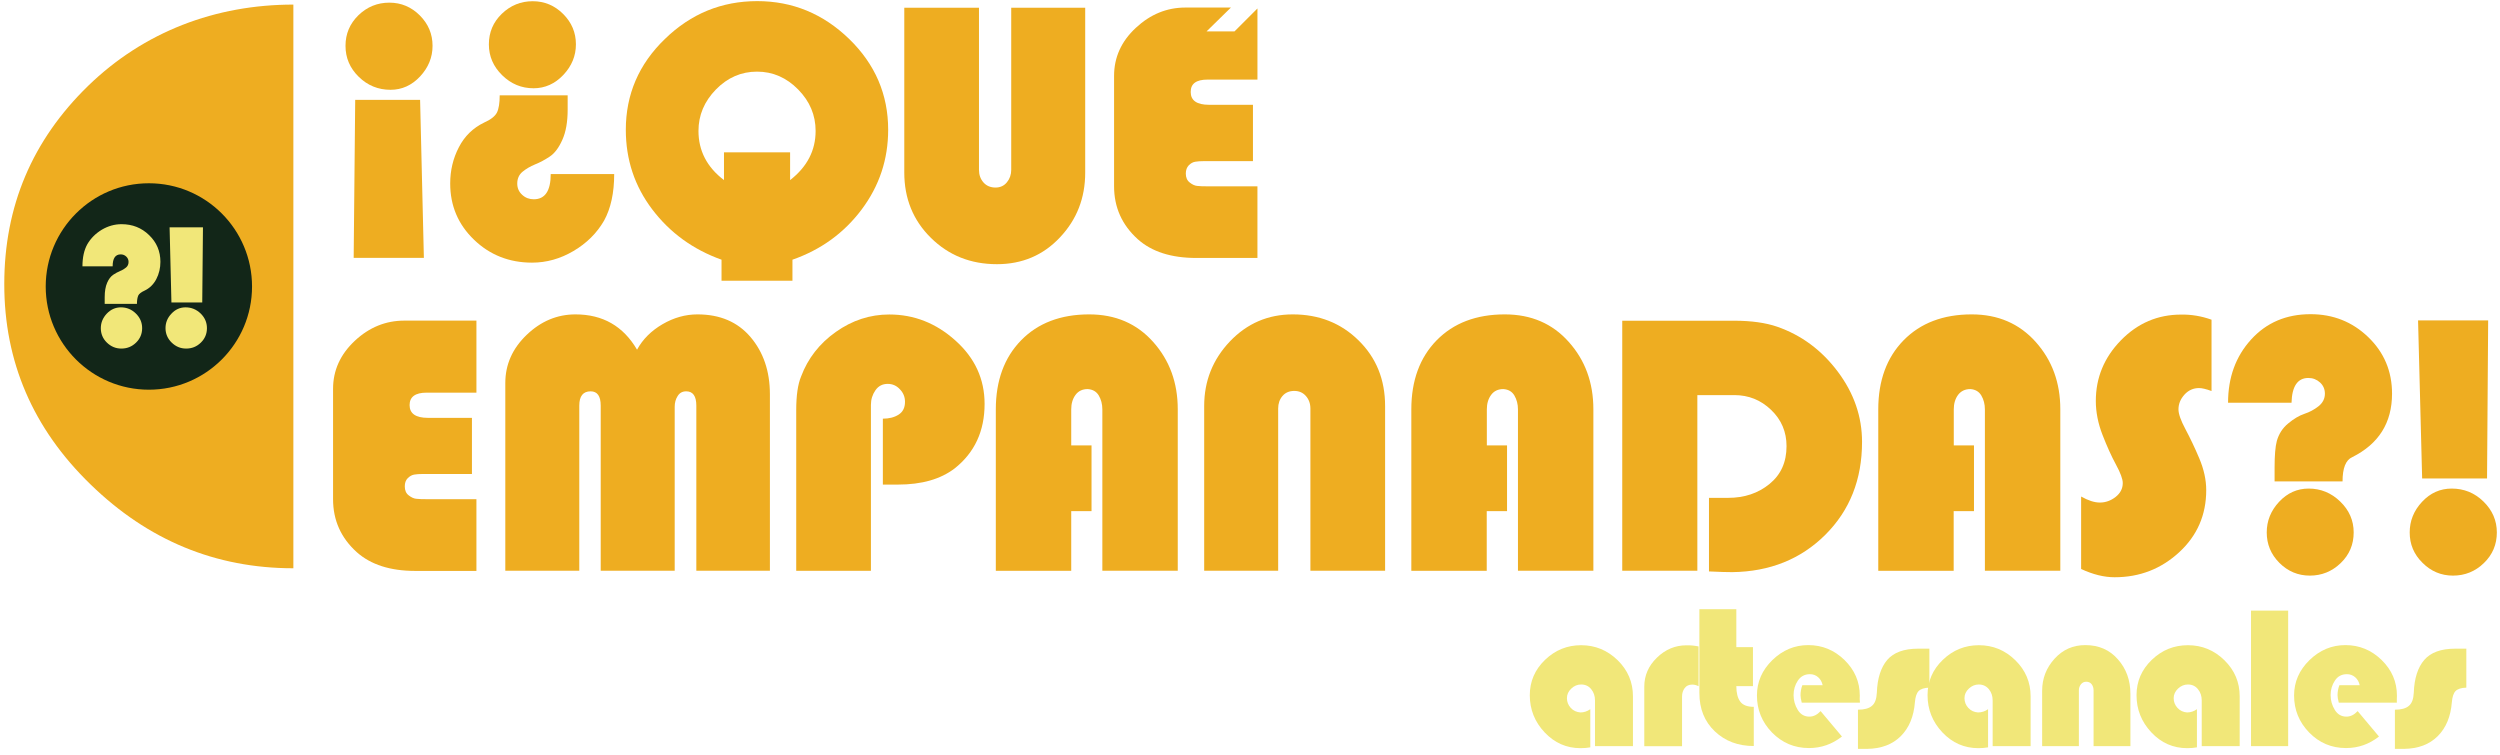 <?xml version="1.0" encoding="utf-8"?>
<!-- Generator: Adobe Illustrator 23.0.0, SVG Export Plug-In . SVG Version: 6.00 Build 0)  -->
<svg version="1.1" id="Layer_1" xmlns="http://www.w3.org/2000/svg" xmlns:xlink="http://www.w3.org/1999/xlink" x="0px" y="0px"
	 viewBox="0 0 245 74" style="enable-background:new 0 0 245 74;" xml:space="preserve">
<style type="text/css">
	.st0{fill:#EEAD21;}
	.st1{fill:#F1E779;}
	.st2{fill:#122618;}
</style>
<path class="st0" d="M46.25,40.93v5.52h-4.78c-0.37,0-0.66,0.02-0.88,0.06s-0.43,0.15-0.63,0.35c-0.2,0.2-0.29,0.46-0.29,0.81
	c0,0.39,0.13,0.69,0.39,0.88c0.26,0.2,0.5,0.31,0.73,0.33c0.23,0.03,0.57,0.04,1.01,0.04h4.89v7.03H40.7
	c-2.45,0-4.36-0.61-5.74-1.84c-1.55-1.4-2.32-3.13-2.32-5.19V38.11c0-1.81,0.71-3.38,2.13-4.71s3.04-1.98,4.86-1.98h7.06v7.06H41.8
	c-1.1,0-1.66,0.41-1.66,1.22c0,0.83,0.6,1.25,1.8,1.25h4.31V40.93z"/>
<path class="st0" d="M49.52,55.93V37.54c0-1.82,0.7-3.39,2.1-4.73c1.4-1.34,2.99-2,4.78-2c2.67,0,4.68,1.15,6.03,3.46
	c0.56-1.03,1.4-1.86,2.5-2.5s2.24-0.96,3.42-0.96c2.21,0,3.94,0.74,5.2,2.22s1.9,3.35,1.9,5.61v17.29h-7.21V39.75
	c0-0.93-0.33-1.4-0.99-1.4c-0.37,0-0.65,0.15-0.84,0.46c-0.2,0.31-0.29,0.66-0.29,1.05v16.07h-7.25V39.75c0-0.93-0.33-1.4-0.99-1.4
	c-0.74,0-1.11,0.47-1.11,1.4v16.18L49.52,55.93L49.52,55.93z"/>
<path class="st0" d="M86.52,47.47v-6.44c0.62,0,1.13-0.13,1.55-0.4c0.42-0.27,0.62-0.69,0.62-1.25c0-0.47-0.16-0.88-0.5-1.23
	c-0.33-0.36-0.73-0.53-1.19-0.53c-0.52,0-0.92,0.21-1.21,0.63c-0.29,0.42-0.44,0.89-0.44,1.43v16.26h-7.32V40.2
	c0-1.45,0.16-2.55,0.48-3.31c0.66-1.76,1.79-3.22,3.4-4.36s3.35-1.71,5.24-1.71c2.43,0,4.59,0.85,6.49,2.56
	c1.9,1.7,2.85,3.77,2.85,6.2c0,2.67-0.98,4.78-2.94,6.33c-1.38,1.05-3.22,1.58-5.56,1.58h-1.47V47.47z"/>
<path class="st0" d="M106.97,43.65v6.44h-1.99v5.85h-7.39V40.12c0-2.82,0.83-5.08,2.48-6.77s3.88-2.54,6.67-2.54
	c2.57,0,4.67,0.9,6.27,2.7c1.61,1.8,2.41,4,2.41,6.6v15.82h-7.39V40.12c0-0.51-0.12-0.97-0.35-1.36c-0.23-0.39-0.6-0.6-1.09-0.63
	c-0.51,0-0.91,0.19-1.19,0.57s-0.42,0.85-0.42,1.42v3.53H106.97z"/>
<path class="st0" d="M118.01,55.93V39.79c0-2.45,0.84-4.56,2.52-6.33c1.68-1.76,3.73-2.65,6.16-2.65c2.57,0,4.73,0.85,6.46,2.56
	c1.73,1.7,2.59,3.84,2.59,6.42v16.14h-7.32V40.04c0-0.49-0.15-0.9-0.44-1.23s-0.67-0.5-1.14-0.5c-0.49,0-0.88,0.17-1.16,0.5
	s-0.42,0.74-0.42,1.23v15.89H118.01z"/>
<path class="st0" d="M147.69,43.65v6.44h-1.99v5.85h-7.39V40.12c0-2.82,0.83-5.08,2.48-6.77c1.66-1.69,3.88-2.54,6.68-2.54
	c2.58,0,4.67,0.9,6.27,2.7c1.61,1.8,2.41,4,2.41,6.6v15.82h-7.39V40.12c0-0.51-0.12-0.97-0.35-1.36s-0.59-0.6-1.09-0.63
	c-0.51,0-0.91,0.19-1.19,0.57s-0.42,0.85-0.42,1.42v3.53H147.69z"/>
<path class="st0" d="M166.34,38.72v17.21h-7.36v-24.5h10.96c1.69,0,3.1,0.2,4.23,0.59c2.38,0.83,4.36,2.3,5.94,4.41
	c1.58,2.11,2.37,4.4,2.37,6.88c0,3.68-1.2,6.71-3.6,9.1s-5.44,3.61-9.12,3.66c-0.49,0-1.25-0.02-2.28-0.07v-7.21h1.87
	c1.6,0,2.95-0.45,4.06-1.36c1.12-0.91,1.67-2.14,1.67-3.71c0-1.4-0.5-2.58-1.51-3.55s-2.21-1.45-3.6-1.45L166.34,38.72L166.34,38.72
	z"/>
<path class="st0" d="M193.45,43.65v6.44h-1.99v5.85h-7.39V40.12c0-2.82,0.83-5.08,2.48-6.77c1.66-1.69,3.88-2.54,6.68-2.54
	c2.57,0,4.66,0.9,6.27,2.7s2.41,4,2.41,6.6v15.82h-7.39V40.12c0-0.51-0.12-0.97-0.35-1.36s-0.6-0.6-1.08-0.63
	c-0.51,0-0.91,0.19-1.2,0.57c-0.28,0.38-0.42,0.85-0.42,1.42v3.53H193.45z"/>
<path class="st0" d="M216.73,31.33v6.99c-0.54-0.2-0.95-0.29-1.22-0.29c-0.56,0-1.04,0.21-1.43,0.64c-0.39,0.43-0.59,0.91-0.59,1.45
	c0,0.44,0.23,1.09,0.68,1.93c0.45,0.85,0.91,1.8,1.36,2.87c0.45,1.07,0.68,2.1,0.68,3.11c0,2.43-0.88,4.46-2.65,6.09
	s-3.87,2.45-6.33,2.45c-1.03,0-2.12-0.27-3.28-0.81v-7.1c0.69,0.39,1.3,0.59,1.84,0.59c0.56,0,1.08-0.19,1.54-0.55
	c0.47-0.37,0.7-0.82,0.7-1.36c0-0.39-0.22-0.99-0.66-1.8s-0.88-1.78-1.32-2.91s-0.66-2.24-0.66-3.34c0-2.28,0.82-4.26,2.46-5.94
	c1.64-1.68,3.61-2.52,5.89-2.52C214.75,30.81,215.75,30.98,216.73,31.33z"/>
<path class="st0" d="M229.57,47.18h-6.66v-1.36c0-1.18,0.07-2.05,0.22-2.61c0.2-0.69,0.56-1.26,1.11-1.71
	c0.54-0.45,1.07-0.77,1.58-0.94c0.52-0.17,0.98-0.42,1.4-0.75c0.41-0.33,0.62-0.74,0.62-1.23c0-0.44-0.16-0.81-0.48-1.1
	c-0.32-0.29-0.7-0.44-1.14-0.44c-1.05,0-1.61,0.81-1.65,2.43h-6.22c0-2.48,0.75-4.54,2.26-6.2s3.45-2.48,5.83-2.48
	c2.21,0,4.09,0.75,5.64,2.24c1.56,1.5,2.34,3.35,2.34,5.55c0,2.85-1.3,4.92-3.9,6.22C229.88,45.08,229.57,45.88,229.57,47.18z
	 M222.14,52.18c0-1.13,0.4-2.13,1.21-3s1.78-1.3,2.9-1.3c1.18,0,2.21,0.42,3.09,1.27c0.88,0.85,1.32,1.86,1.32,3.03
	c0,1.18-0.42,2.18-1.27,3c-0.85,0.82-1.86,1.23-3.03,1.23c-1.15,0-2.15-0.42-2.98-1.25C222.55,54.33,222.14,53.33,222.14,52.18z"/>
<path class="st0" d="M236.15,52.18c0-1.13,0.4-2.13,1.21-3s1.78-1.3,2.91-1.3c1.2,0,2.24,0.42,3.11,1.27
	c0.87,0.85,1.31,1.86,1.31,3.03c0,1.18-0.42,2.18-1.27,3c-0.84,0.82-1.86,1.23-3.03,1.23c-1.15,0-2.15-0.42-2.98-1.25
	C236.56,54.33,236.15,53.33,236.15,52.18z M243.84,31.4l-0.11,15.49h-6.36l-0.4-15.49L243.84,31.4L243.84,31.4z"/>
<path class="st1" d="M155.85,69.5v3.74c-0.28,0.05-0.6,0.08-0.96,0.08c-1.38,0-2.55-0.52-3.52-1.55s-1.45-2.25-1.45-3.64
	c0-1.35,0.5-2.51,1.5-3.47s2.18-1.43,3.53-1.43c1.38,0,2.57,0.49,3.58,1.47c1,0.98,1.5,2.16,1.5,3.54v4.88h-3.72v-4.48
	c0-0.43-0.12-0.79-0.37-1.1c-0.24-0.3-0.57-0.46-0.99-0.46c-0.36,0-0.68,0.13-0.96,0.4c-0.29,0.27-0.43,0.58-0.43,0.94
	c0,0.37,0.13,0.69,0.38,0.96s0.57,0.41,0.94,0.44C155.23,69.82,155.55,69.71,155.85,69.5z"/>
<path class="st1" d="M166.46,63.35v3.9c-0.21-0.11-0.42-0.16-0.62-0.16c-0.32,0-0.57,0.11-0.74,0.34c-0.17,0.23-0.26,0.5-0.26,0.84
	v4.86h-3.7V67.3c0-1.1,0.41-2.05,1.24-2.85c0.82-0.8,1.79-1.21,2.89-1.21C165.66,63.23,166.06,63.27,166.46,63.35z"/>
<path class="st1" d="M170.16,59.7v3.72h1.63v3.82h-1.63c0,0.66,0.13,1.17,0.38,1.51c0.25,0.35,0.7,0.52,1.33,0.52v3.84
	c-1.54,0-2.81-0.48-3.82-1.44s-1.51-2.21-1.51-3.75V59.7H170.16z"/>
<path class="st1" d="M182.27,68.86h-5.7c-0.08-0.32-0.12-0.56-0.12-0.72c0-0.35,0.06-0.68,0.18-0.99h1.99
	c-0.07-0.32-0.21-0.58-0.44-0.78c-0.22-0.2-0.5-0.3-0.81-0.3c-0.5,0-0.9,0.21-1.18,0.63s-0.42,0.89-0.42,1.42s0.14,1.01,0.41,1.45
	s0.65,0.66,1.14,0.66c0.4,0,0.76-0.18,1.1-0.54l2.09,2.49c-0.97,0.76-2.04,1.13-3.23,1.13c-1.42,0-2.63-0.51-3.62-1.52
	c-0.99-1.02-1.48-2.23-1.48-3.63c0-1.33,0.5-2.48,1.51-3.47c1.01-0.98,2.18-1.47,3.52-1.47c1.37,0,2.55,0.49,3.55,1.46
	c1,0.98,1.5,2.14,1.5,3.5c0,0.07,0,0.17-0.01,0.33C182.27,68.67,182.27,68.78,182.27,68.86z"/>
<path class="st1" d="M189.08,63.57v3.82c-0.5,0.01-0.86,0.13-1.06,0.34s-0.32,0.58-0.36,1.1c-0.11,1.39-0.57,2.5-1.38,3.31
	c-0.82,0.82-1.92,1.23-3.3,1.25h-0.9v-3.84c0.61,0,1.07-0.12,1.36-0.37c0.3-0.24,0.46-0.67,0.49-1.29c0.05-1.42,0.4-2.49,1.02-3.22
	c0.63-0.73,1.64-1.1,3.02-1.1H189.08z"/>
<path class="st1" d="M194.83,69.5v3.74c-0.28,0.05-0.6,0.08-0.95,0.08c-1.38,0-2.56-0.52-3.53-1.55s-1.45-2.25-1.45-3.64
	c0-1.35,0.5-2.51,1.5-3.47s2.18-1.43,3.53-1.43c1.38,0,2.57,0.49,3.57,1.47s1.5,2.16,1.5,3.54v4.88h-3.72v-4.48
	c0-0.43-0.12-0.79-0.37-1.1c-0.25-0.3-0.58-0.46-0.99-0.46c-0.36,0-0.68,0.13-0.97,0.4s-0.43,0.58-0.43,0.94
	c0,0.37,0.13,0.69,0.38,0.96s0.56,0.41,0.94,0.44C194.21,69.82,194.54,69.71,194.83,69.5z"/>
<path class="st1" d="M208.77,73.12h-3.6v-5.47c0-0.24-0.07-0.44-0.19-0.6c-0.13-0.16-0.3-0.24-0.53-0.24
	c-0.21,0-0.38,0.08-0.52,0.25c-0.13,0.17-0.2,0.36-0.2,0.59v5.47h-3.6V67.7c0-1.21,0.41-2.26,1.22-3.15
	c0.81-0.89,1.81-1.33,3.01-1.33c1.31,0,2.38,0.46,3.19,1.39c0.82,0.92,1.23,2.05,1.23,3.39v5.12H208.77z"/>
<path class="st1" d="M215.3,69.5v3.74c-0.28,0.05-0.6,0.08-0.95,0.08c-1.38,0-2.56-0.52-3.52-1.55c-0.97-1.03-1.45-2.25-1.45-3.64
	c0-1.35,0.5-2.51,1.5-3.47s2.18-1.43,3.54-1.43c1.38,0,2.57,0.49,3.57,1.47s1.5,2.16,1.5,3.54v4.88h-3.72v-4.48
	c0-0.43-0.12-0.79-0.37-1.1c-0.24-0.3-0.57-0.46-0.98-0.46c-0.36,0-0.68,0.13-0.97,0.4c-0.28,0.27-0.43,0.58-0.43,0.94
	c0,0.37,0.13,0.69,0.38,0.96s0.56,0.41,0.93,0.44C214.68,69.82,215.01,69.71,215.3,69.5z"/>
<path class="st1" d="M224.24,59.84v13.28h-3.64V59.84H224.24z"/>
<path class="st1" d="M234.89,68.86h-5.69c-0.08-0.32-0.12-0.56-0.12-0.72c0-0.35,0.06-0.68,0.18-0.99h1.99
	c-0.07-0.32-0.21-0.58-0.44-0.78s-0.5-0.3-0.82-0.3c-0.5,0-0.9,0.21-1.17,0.63c-0.28,0.42-0.42,0.89-0.42,1.42s0.14,1.01,0.41,1.45
	s0.65,0.66,1.14,0.66c0.4,0,0.76-0.18,1.1-0.54l2.09,2.49c-0.97,0.76-2.04,1.13-3.23,1.13c-1.42,0-2.62-0.51-3.61-1.52
	c-0.99-1.02-1.48-2.23-1.48-3.63c0-1.33,0.5-2.48,1.51-3.47c1.01-0.98,2.18-1.47,3.52-1.47c1.37,0,2.55,0.49,3.55,1.46
	c1,0.98,1.5,2.14,1.5,3.5c0,0.07,0,0.17-0.01,0.33C234.89,68.67,234.89,68.78,234.89,68.86z"/>
<path class="st1" d="M241.7,63.57v3.82c-0.5,0.01-0.86,0.13-1.06,0.34s-0.32,0.58-0.36,1.1c-0.11,1.39-0.57,2.5-1.38,3.31
	c-0.82,0.82-1.92,1.23-3.3,1.25h-0.9v-3.84c0.61,0,1.07-0.12,1.36-0.37c0.3-0.24,0.46-0.67,0.49-1.29c0.05-1.42,0.4-2.49,1.03-3.22
	s1.64-1.1,3.02-1.1H241.7z"/>
<path class="st0" d="M42.39,4.49c0,1.13-0.41,2.13-1.22,3s-1.78,1.31-2.9,1.31c-1.2,0-2.24-0.42-3.11-1.27s-1.3-1.86-1.3-3.04
	c0-1.17,0.42-2.17,1.27-3c0.85-0.82,1.86-1.23,3.03-1.23c1.15,0,2.15,0.42,2.98,1.25S42.39,3.33,42.39,4.49z M34.66,25.27
	l0.15-15.48h6.36l0.37,15.48H34.66z"/>
<path class="st0" d="M48.97,9.34h6.66v1.4c0,1.2-0.17,2.19-0.52,2.96c-0.34,0.77-0.75,1.32-1.23,1.64
	c-0.48,0.32-0.96,0.58-1.44,0.77c-0.48,0.2-0.89,0.44-1.23,0.72s-0.52,0.67-0.52,1.16c0,0.44,0.16,0.81,0.48,1.1
	c0.32,0.3,0.7,0.44,1.14,0.44c1.1,0,1.66-0.82,1.66-2.47h6.22c0,1.84-0.33,3.36-0.99,4.56c-0.71,1.23-1.71,2.22-3,2.98
	s-2.64,1.14-4.06,1.14c-2.23,0-4.13-0.75-5.68-2.24c-1.56-1.5-2.34-3.33-2.34-5.52c0-1.27,0.28-2.46,0.85-3.55
	c0.56-1.09,1.39-1.89,2.46-2.41c0.66-0.29,1.09-0.63,1.27-0.99C48.88,10.67,48.97,10.1,48.97,9.34z M56.44,4.34
	c0,1.13-0.41,2.13-1.23,3c-0.82,0.87-1.8,1.31-2.92,1.31c-1.18,0-2.2-0.42-3.07-1.27c-0.87-0.85-1.31-1.86-1.31-3.03
	c0-1.18,0.42-2.18,1.27-3s1.86-1.23,3.03-1.23c1.15,0,2.15,0.42,2.98,1.25C56.02,2.2,56.44,3.19,56.44,4.34z"/>
<path class="st0" d="M70.71,27.51v-2.06c-2.8-1-5.06-2.65-6.79-4.93s-2.59-4.88-2.59-7.8c0-3.46,1.27-6.43,3.83-8.9
	c2.55-2.48,5.57-3.71,9.05-3.71c3.46,0,6.46,1.24,9.01,3.71c2.55,2.48,3.82,5.44,3.82,8.9c0,2.89-0.86,5.49-2.59,7.8
	s-3.99,3.95-6.79,4.93v2.06H70.71z M70.96,14.93h6.47v2.72c1.67-1.3,2.5-2.9,2.5-4.82c0-1.55-0.57-2.9-1.71-4.06
	s-2.48-1.75-4.03-1.75c-1.54,0-2.89,0.58-4.03,1.75s-1.71,2.52-1.71,4.06c0,1.94,0.83,3.55,2.5,4.82v-2.72H70.96z"/>
<path class="st0" d="M106.35,0.77v16.15c0,2.48-0.82,4.59-2.47,6.34c-1.64,1.75-3.7,2.63-6.18,2.63c-2.57,0-4.73-0.86-6.47-2.58
	c-1.74-1.71-2.61-3.85-2.61-6.4V0.76h7.32v15.89c0,0.49,0.15,0.9,0.44,1.23c0.29,0.33,0.69,0.5,1.18,0.5c0.46,0,0.84-0.17,1.12-0.52
	c0.28-0.34,0.42-0.75,0.42-1.21V0.76h7.25V0.77z"/>
<path class="st0" d="M118.34,7.8h4.89V0.83l-2.25,2.25h-2.74l2.39-2.34h-4.46c-1.82,0-3.43,0.66-4.86,1.99
	c-1.42,1.32-2.13,2.89-2.13,4.71v10.81c0,2.06,0.77,3.79,2.32,5.19c1.37,1.23,3.29,1.84,5.74,1.84h5.99v-7.02h-4.89
	c-0.44,0-0.78-0.01-1.01-0.04c-0.23-0.02-0.48-0.13-0.73-0.33c-0.26-0.2-0.39-0.49-0.39-0.88c0-0.34,0.1-0.61,0.29-0.81
	c0.2-0.2,0.4-0.31,0.63-0.35c0.22-0.04,0.52-0.06,0.88-0.06h4.78v-5.52h-4.3c-1.2,0-1.8-0.42-1.8-1.25
	C116.68,8.2,117.23,7.8,118.34,7.8z"/>
<path class="st0" d="M28.75,55.69c-7.62,0-14.25-2.74-19.88-8.22C3.23,42,0.41,35.45,0.42,27.83c0-7.62,2.74-14.08,8.21-19.41
	c5.48-5.32,12.5-7.97,20.12-7.97V55.69z"/>
<path class="st2" d="M24.7,28.08c0,5.58-4.53,10.11-10.11,10.11S4.48,33.66,4.48,28.08c0-5.59,4.53-10.12,10.11-10.12
	S24.7,22.49,24.7,28.08z"/>
<path class="st1" d="M16.22,32.16c0-0.54,0.19-1.01,0.58-1.42c0.38-0.41,0.84-0.62,1.38-0.62c0.57,0,1.06,0.2,1.48,0.6
	c0.41,0.4,0.62,0.88,0.62,1.44s-0.2,1.03-0.6,1.42c-0.4,0.39-0.88,0.58-1.44,0.58c-0.55,0-1.02-0.2-1.42-0.59
	C16.42,33.18,16.22,32.7,16.22,32.16z"/>
<polygon class="st1" points="19.89,22.28 19.82,29.64 16.8,29.64 16.62,22.28 "/>
<path class="st1" d="M13.42,29.78h-3.16v-0.66c0-0.57,0.08-1.04,0.24-1.41c0.16-0.37,0.36-0.62,0.59-0.78
	c0.23-0.15,0.46-0.28,0.68-0.37c0.23-0.09,0.42-0.21,0.58-0.34c0.16-0.13,0.25-0.32,0.25-0.55c0-0.21-0.08-0.39-0.23-0.53
	s-0.33-0.21-0.54-0.21c-0.53,0-0.79,0.39-0.79,1.17H8.08c0-0.87,0.16-1.6,0.48-2.17c0.34-0.58,0.81-1.05,1.42-1.42
	c0.61-0.36,1.26-0.54,1.93-0.54c1.06,0,1.96,0.35,2.7,1.07c0.74,0.71,1.11,1.58,1.11,2.62c0,0.6-0.13,1.17-0.4,1.69
	c-0.27,0.52-0.66,0.9-1.17,1.14c-0.31,0.14-0.52,0.3-0.6,0.47C13.47,29.15,13.42,29.42,13.42,29.78z"/>
<path class="st1" d="M9.88,32.16c0-0.54,0.2-1.01,0.58-1.42c0.39-0.41,0.85-0.62,1.39-0.62c0.56,0,1.05,0.2,1.46,0.6
	c0.41,0.4,0.62,0.88,0.62,1.44s-0.2,1.03-0.6,1.42c-0.4,0.39-0.88,0.58-1.44,0.58c-0.55,0-1.02-0.2-1.42-0.59
	C10.07,33.18,9.88,32.7,9.88,32.16z"/>
<g>
</g>
<g>
</g>
<g>
</g>
<g>
</g>
<g>
</g>
<g>
</g>
</svg>
